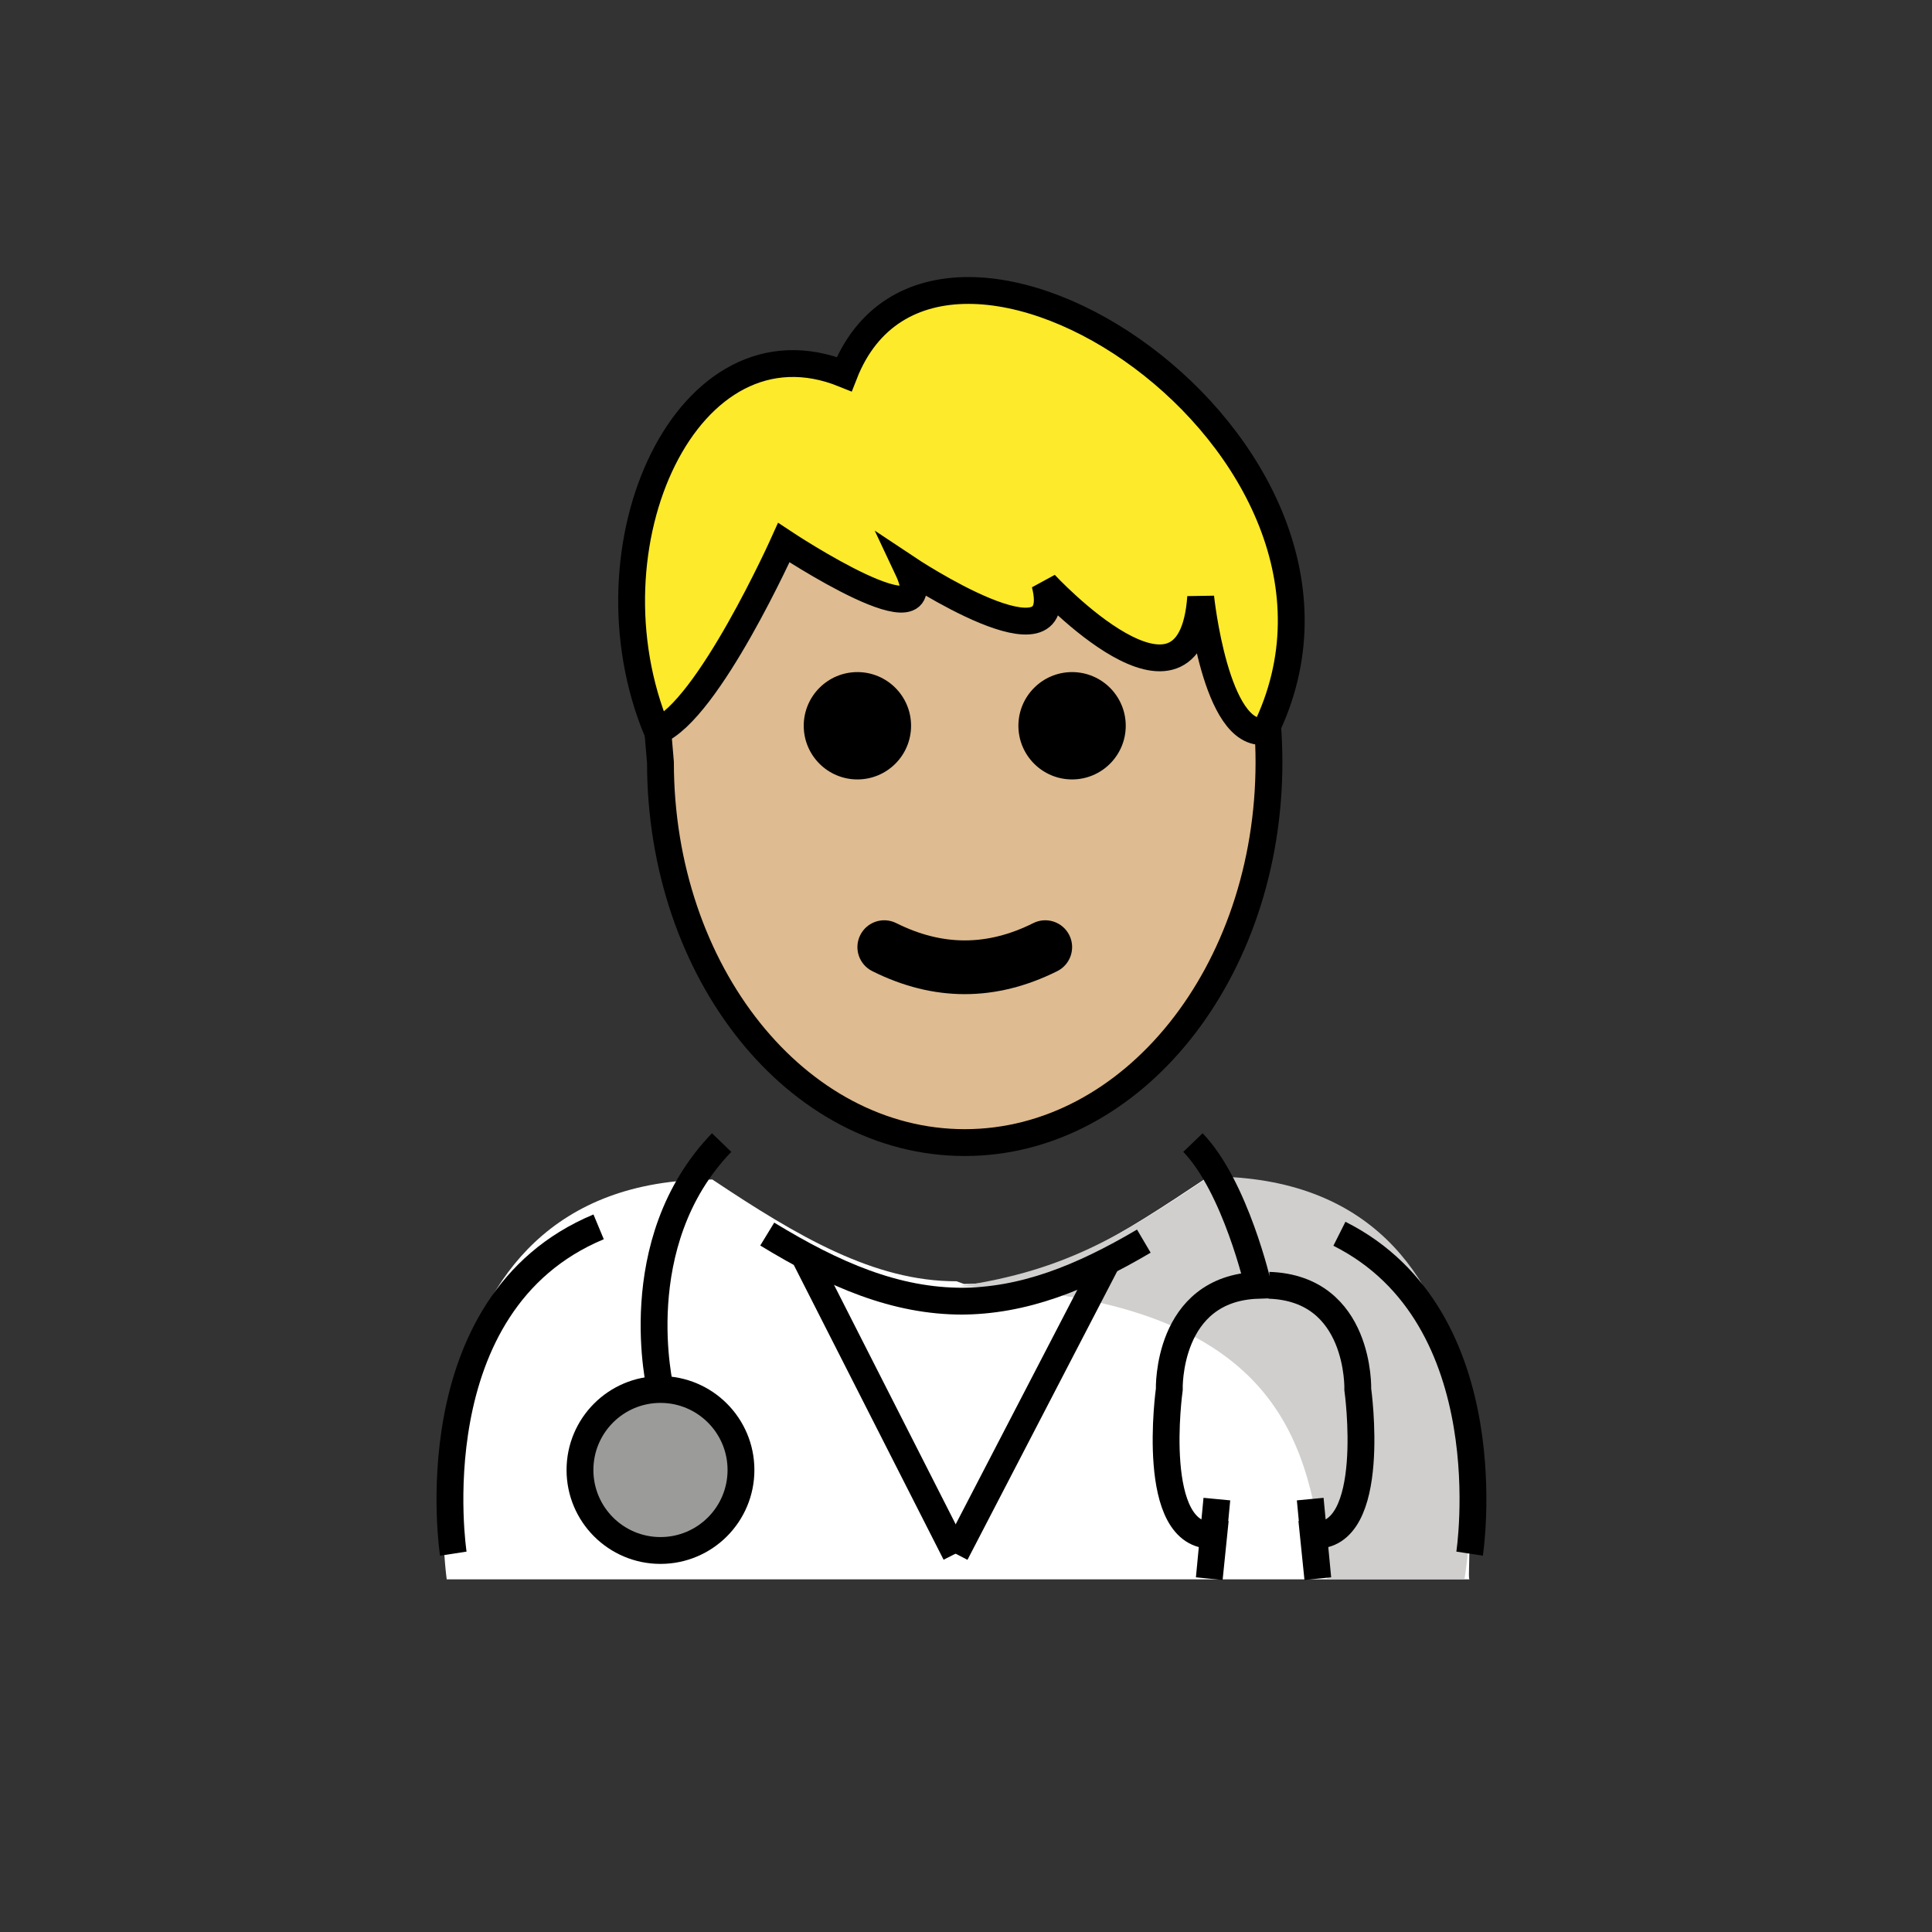 <svg id="emoji" viewBox="0 0 72 72" version="1.1" xmlns="http://www.w3.org/2000/svg" width="64" height="64">
  <rect x="0" y="0" width="72" height="72" fill="#333333" stroke="none"/>
  <g id="color">
    <path fill="#FFFFFF" d="M16.648,58.857c0,0-2.1-14.9,9.9-14.9c3.192,2.128,6.026,3.798,9.1,3.792l0.275,0.1 c3.074,0.006,5.908-1.864,9.1-3.992c11.565-0.035,9.509,14.9,9.74,15"/>
    <circle cx="24.614" cy="54.782" r="3" fill="#9B9B9A"/>
    <path fill="#D0CFCE" d="M45.077,43.845c-3.17,2.113-5.275,3.5-9.338,4.089c13.062,0.411,12.963,6.911,13.725,10.911 c4.238,0,5.113,0,5.113,0S57.191,43.843,45.077,43.845z"/>
  </g>
  <g id="hair">
    <path fill="#fcea2b" d="M31.461,13.942c-5.826-2.362-9.847,6.39-6.971,13.308c1.895-0.736,4.72-7.028,4.72-7.028 s6.044,4.012,4.607,0.965c0,0,6,3.997,5.125,0.576c0,0,5.42,5.857,5.804,0.488c0,0,0.549,5.266,2.397,5 C52.404,16.577,34.889,5.182,31.461,13.942z"/>
  </g>
  <g id="skin">
    <path fill="#debb90" d="M47.142,27.25c-1.848,0.266-2.397-5-2.397-5c-0.384,5.369-5.804-0.488-5.804-0.488 c0.875,3.421-5.125-0.576-5.125-0.576c1.437,3.047-4.607-0.965-4.607-0.965s-2.731,6.074-4.624,6.975 c-0.013,0.284-0.034,0.565-0.034,0.853c0,7.828,5.077,14.173,11.339,14.173c6.262,0,11.339-6.346,11.339-14.173 c0-0.309-0.021-0.612-0.037-0.916C47.174,27.172,47.162,27.211,47.142,27.25z"/>
  </g>
  <g id="skin-shadow"/>
  <g id="line">
    <path d="M41.953,27.047c0,1.105-0.896,2-2,2s-2-0.895-2-2c0-1.103,0.896-2,2-2S41.953,25.943,41.953,27.047"/>
    <path d="M33.953,27.047c0,1.105-0.896,2-2,2s-2-0.895-2-2c0-1.103,0.896-2,2-2S33.953,25.943,33.953,27.047"/>
    <path d="M35.953,37.049c-1.152,0-2.304-0.286-3.447-0.858c-0.494-0.247-0.694-0.848-0.447-1.342 c0.247-0.494,0.846-0.694,1.342-0.447c1.718,0.859,3.388,0.859,5.106,0c0.495-0.247,1.095-0.046,1.342,0.447 c0.247,0.494,0.047,1.095-0.447,1.342C38.256,36.763,37.105,37.049,35.953,37.049z"/>
    <path fill="none" stroke="#000000" strokeLinecap="round" strokeLinejoin="round" strokeMiterlimit="10" strokeWidth="2" d="M47.231,26.943c0.04,0.482,0.06,0.97,0.06,1.465c0,7.828-5.077,14.173-11.339,14.173 s-11.339-6.346-11.339-14.173l-0.124-1.458"/>
    <path fill="none" stroke="#000000" strokeLinecap="round" strokeLinejoin="round" strokeMiterlimit="10" strokeWidth="2" d="M31.461,13.942c-5.826-2.362-9.847,6.39-6.971,13.308c1.895-0.736,4.72-7.028,4.72-7.028 s6.044,4.012,4.607,0.965c0,0,6,3.997,5.125,0.576c0,0,5.42,5.857,5.804,0.488c0,0,0.549,5.266,2.397,5 C52.404,16.577,34.889,5.182,31.461,13.942z"/>
    <circle cx="24.614" cy="54.782" r="3" fill="none" stroke="#000000" strokeLinecap="round" strokeLinejoin="round" strokeMiterlimit="10" strokeWidth="2"/>
    <path fill="none" stroke="#000000" strokeLinecap="round" strokeLinejoin="round" strokeMiterlimit="10" strokeWidth="2" d="M24.614,51.782c0,0-1.327-5.46,2.279-9.202"/>
    <path fill="none" stroke="#000000" strokeLinecap="round" strokeLinejoin="round" strokeMiterlimit="10" strokeWidth="2" d="M49.916,45.979c6.207,3.118,4.852,11.921,4.852,11.921"/>
    <path fill="none" stroke="#000000" strokeLinecap="round" strokeLinejoin="round" strokeMiterlimit="10" strokeWidth="2" d="M28.593,45.99c2.497,1.523,4.785,2.507,7.299,2.501h-0.125c2.366,0.005,4.532-0.866,6.86-2.238"/>
    <path fill="none" stroke="#000000" strokeLinecap="round" strokeLinejoin="round" strokeMiterlimit="10" strokeWidth="2" d="M16.893,57.9c0,0-1.435-9.325,5.416-12.179"/>
    <path fill="none" stroke="#000000" strokeLinecap="round" strokeLinejoin="round" strokeMiterlimit="10" strokeWidth="2" d="M44.458,42.58c1.585,1.645,2.427,5.319,2.427,5.319c-3.425,0.113-3.309,3.883-3.309,3.883 s-0.779,5.562,1.655,5.432l-0.165,1.616l0.283-2.963"/>
    <path fill="none" stroke="#000000" strokeLinecap="round" strokeLinejoin="round" strokeMiterlimit="10" strokeWidth="2" d="M47.291,47.899c3.425,0.113,3.31,3.883,3.31,3.883s0.779,5.562-1.655,5.432l0.165,1.616l-0.283-2.963"/>
    <line x1="29.953" x2="35.611" y1="46.767" y2="57.9" fill="none" stroke="#000000" strokeLinecap="round" strokeLinejoin="round" strokeMiterlimit="10" strokeWidth="2"/>
    <line x1="41.268" x2="35.611" y1="46.997" y2="57.9" fill="none" stroke="#000000" strokeLinecap="round" strokeLinejoin="round" strokeMiterlimit="10" strokeWidth="2"/>
  </g>
</svg>
